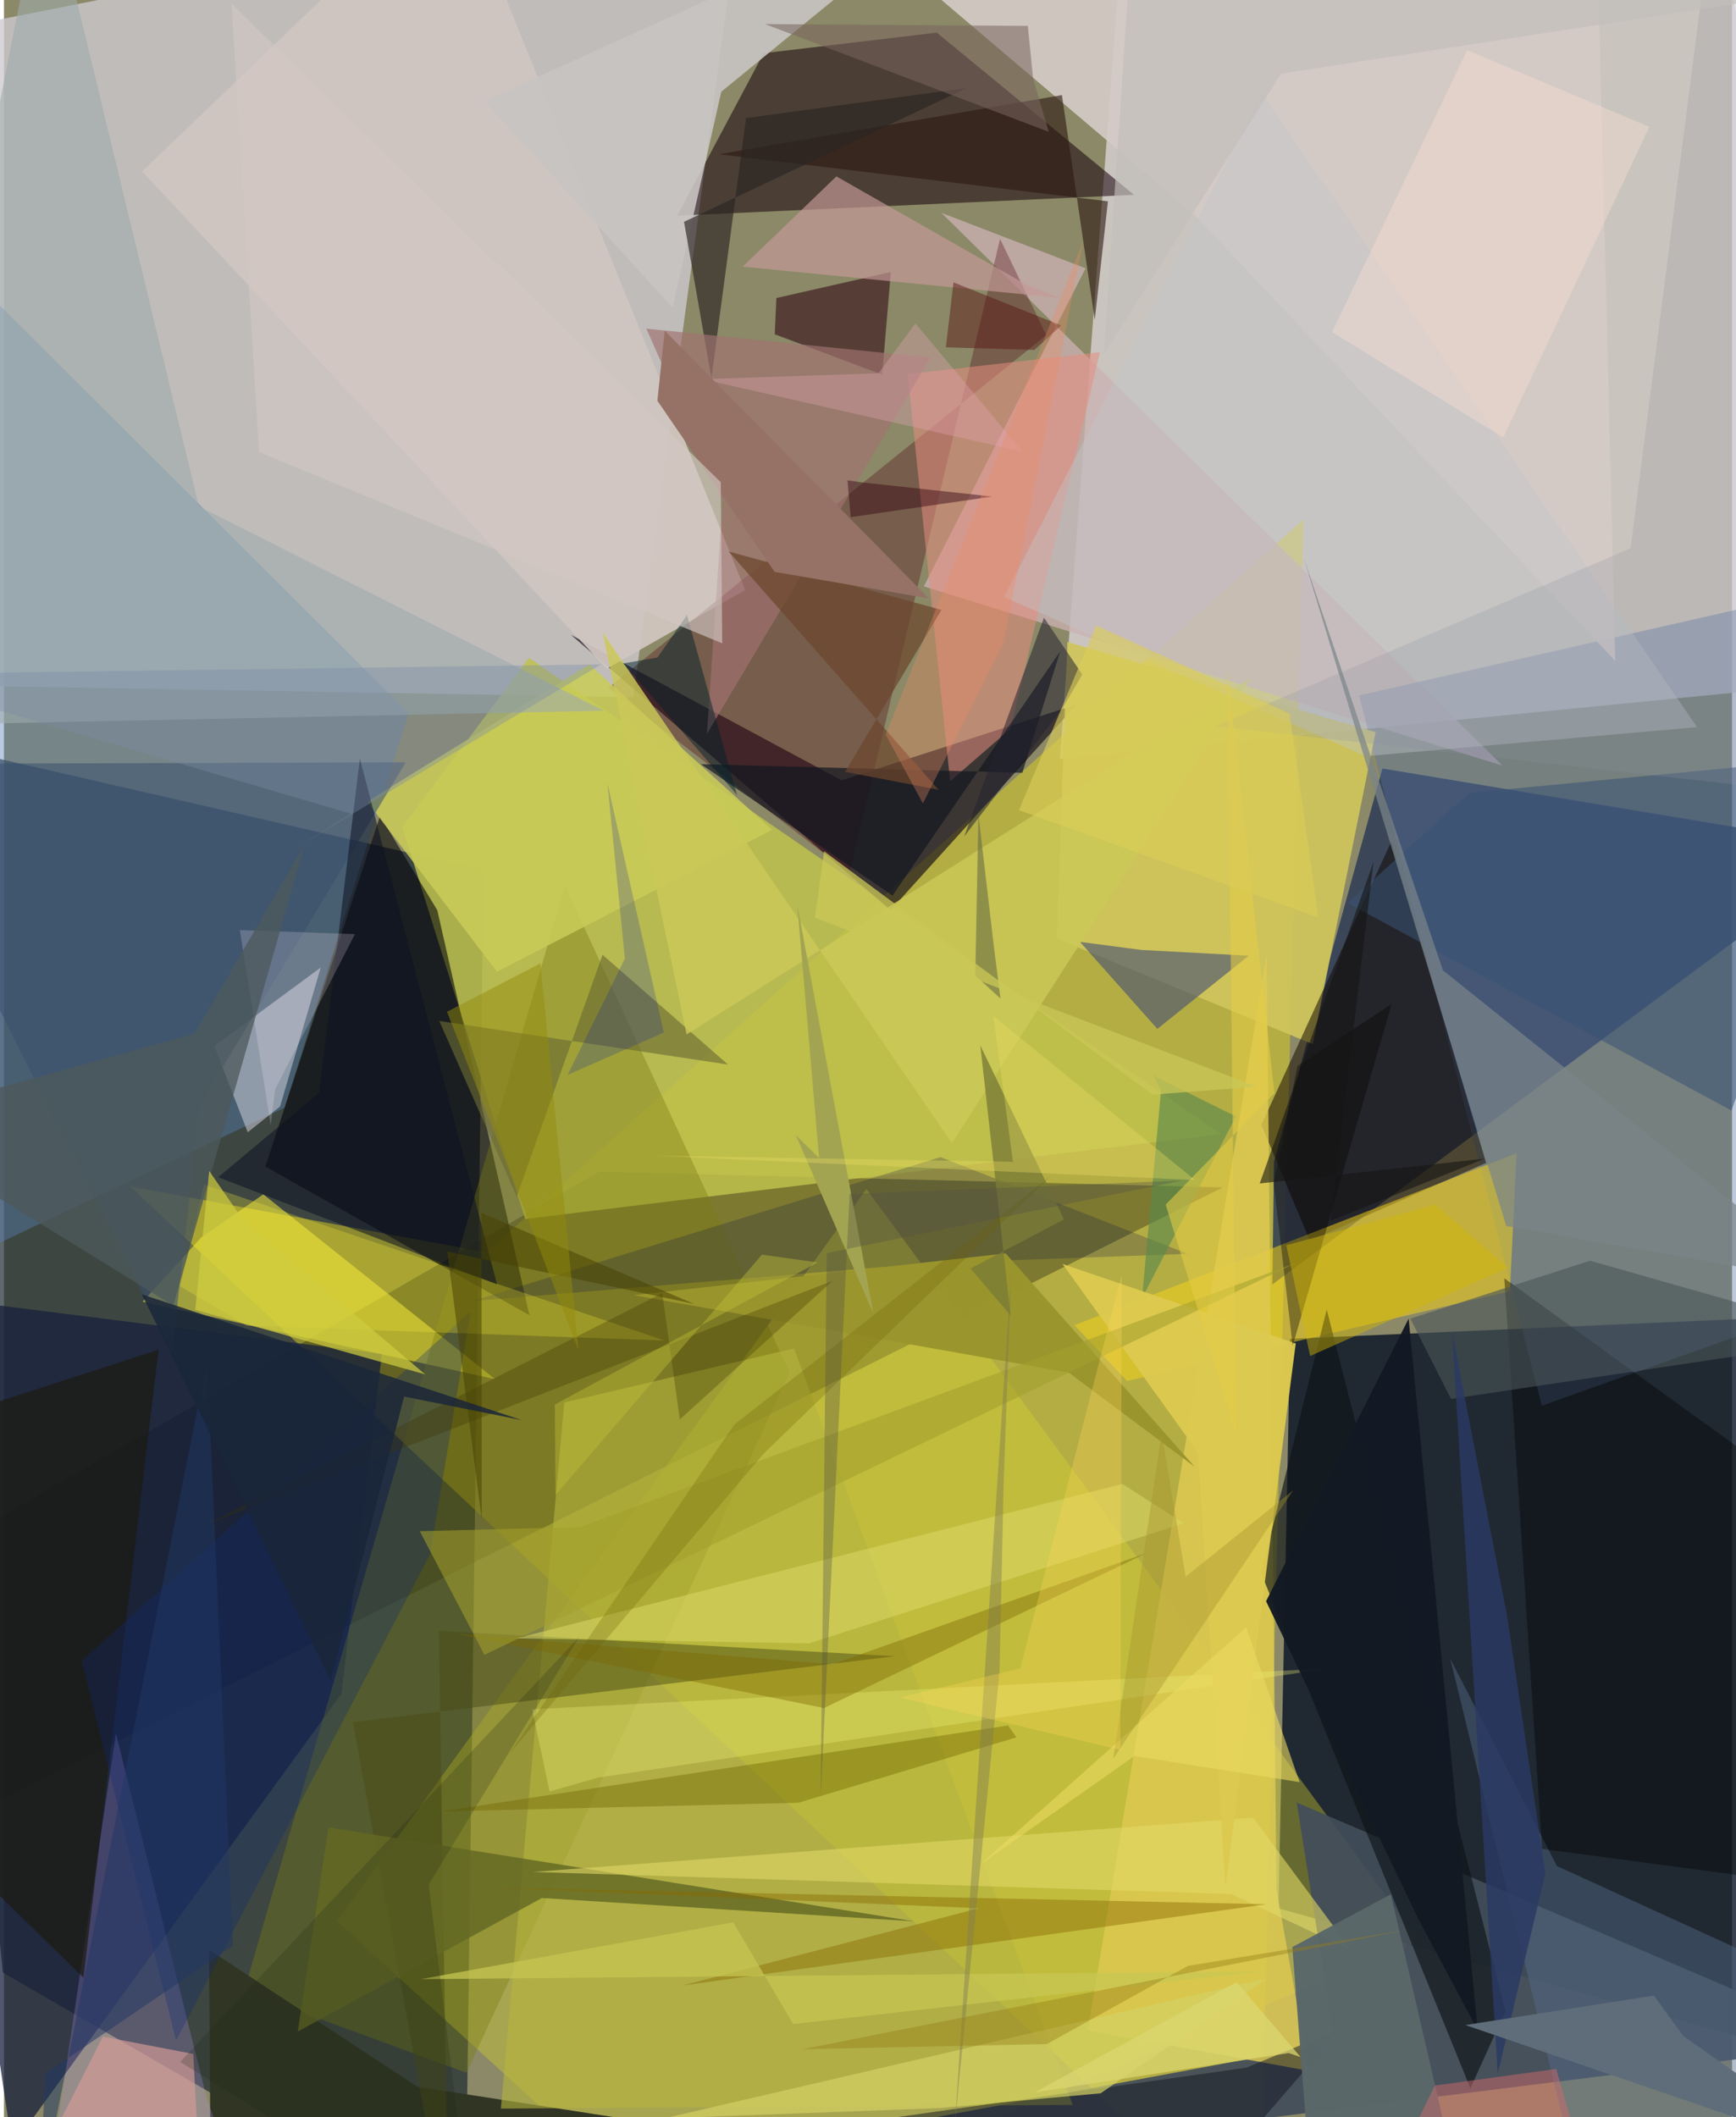 <svg xmlns="http://www.w3.org/2000/svg" width="228" height="278" viewBox="0 0 836 1024"><path fill="#8b8967" d="M0 0h836v1024H0z"/><path fill="#1e2c33" fill-opacity=".714" d="M223.18 1083.486L-.532 954.06l-59.362-600.236 291.914 66.948z"/><path fill="#040f23" fill-opacity=".788" d="M886.112 998.083l-269.528-75.077 5.611-275.455 270.875-11.915z"/><path fill="#e4dce2" fill-opacity=".702" d="M898 329.007l-387.206 38.116L542.126-46.41l283.936-11.377z"/><path fill="#cdcad1" fill-opacity=".78" d="M358.422-62l-382.45 75.783L-62 330.919l366.441 6.269z"/><path fill="#ded221" fill-opacity=".498" d="M61.102 573.865L607.148 1086l21.547-834.798-395.278 354.485z"/><path fill="#2d3b56" fill-opacity=".839" d="M613.604 621.238l.793-59.332 52.451-190.203L898 410.072z"/><path fill="#000206" fill-opacity=".298" d="M-8.881 874.115L-62 768.6l349.935-201.903 301.707 7.613z"/><path fill="#bfc24d" fill-opacity=".835" d="M192.751 400.077l61.197-81.918 334.75 230.316-336.528 41.124z"/><path fill="#17010b" fill-opacity=".549" d="M367.519 25.73l83.75-9.954 95.414 78.456-220.99 10.08z"/><path fill="#d7d32f" fill-opacity=".384" d="M417.222 575.118L161.118 929.203 332.9 1086l351.61-147.419z"/><path fill="#424d5a" fill-opacity=".922" d="M625.378 871.8L898 988.523 118.08 1086l525.766-97.955z"/><path fill="#0f0916" fill-opacity=".639" d="M274.303 307.072L405.191 377.4l113.758-36.686-90.048 99.489z"/><path fill="#5a80b3" fill-opacity=".42" d="M135.711 535.78l60.054-190.922-232.802-232.033L-58.22 627.74z"/><path fill="#16203b" fill-opacity=".745" d="M-57.367 624.466l240.196 30.353L163.24 819.25 3.99 1038.278z"/><path fill="#000008" fill-opacity=".565" d="M254.213 636.142l-127.736-71.927 55.463-169.582 27.69 45.594z"/><path fill="#fef63b" fill-opacity=".51" d="M67.048 629.605l170.585 37.47-112.16-89.414-30.086 20.893z"/><path fill="#cab1b1" fill-opacity=".773" d="M724.99 370.33l-279.992-86.714 78.275-153.856-69.818-26.847z"/><path fill="#d1c6c1" fill-opacity=".929" d="M358.566 285.39L218.056-62 66.86 82.897 291.634 323.44z"/><path fill="#797c11" fill-opacity=".388" d="M271.365 428.314l108.744 235.6-156.346 338.62-107.612-39.568z"/><path fill="#5673a4" fill-opacity=".388" d="M898 281.322l-40.085 358.042-113.94 40.513-88.431-343.518z"/><path fill="#cec55c" fill-opacity=".929" d="M514.462 310.49l-5.17 143.467 123.852 51.065 30.414-150.867z"/><path fill="#110600" fill-opacity=".518" d="M631.777 600.107l85.215-37.663-45.88-155.36-62.823 136.98z"/><path fill="#d5cbc6" fill-opacity=".922" d="M771.263-9.094L451.708-1.578 576.09 104.008l203.4 215.633z"/><path fill="#f3d11a" fill-opacity=".525" d="M543.353 667.951l-25.45-27.015L731.758 557.8l-3.223 66.749z"/><path fill="#dfca52" fill-opacity=".812" d="M524.395 982.07l86.478-520.479 4.75 452.364 15.662 87.643z"/><path fill="#4f0211" fill-opacity=".322" d="M481.894 115.5L409.14 422.352l-116.684-89.73 211.781-170.484z"/><path fill="#c8cad5" fill-opacity=".565" d="M101.742 505.92l51.505-37.955-19.666 67.216-15.654 12.456z"/><path fill="#e68d7f" fill-opacity=".545" d="M457.734 377.835l29.25-25.394 43.211-182.087-93.018 10.584z"/><path fill="#0d1318" fill-opacity=".647" d="M726.352 972.577l-86.436-339.189-31.73 127.487 101.252 249.213z"/><path fill="#3e4b74" fill-opacity=".58" d="M602.213 462.247l-52.06-2.798-29.635-3.903 37.462 42.083z"/><path fill="#38141c" fill-opacity=".635" d="M373.684 144.137l55.375-12.564-4.213 49.639-51.954-19.532z"/><path fill="#313524" fill-opacity=".992" d="M435.796 1045.73l-335.622 36.993-.956-139.717 100.776 66.27z"/><path fill="#c9cc58" fill-opacity=".859" d="M371.66 401.362l-88.47-79.98-107.498 66.34 62.807 82.276z"/><path fill="#556c8b" fill-opacity=".451" d="M769.103 1086L898 969.584l-146.711-67.052-51.641-100.353z"/><path fill="#000300" fill-opacity=".392" d="M863.255 717.65l25.336 195.893-144.47-19.297-18.3-275.995z"/><path fill="#b5b43e" fill-opacity=".604" d="M271.06 678.334l111.159-26.154 134.809 365.885-276.628 1.793z"/><path fill="#bc9bfc" fill-opacity=".235" d="M17.195 1086l98.11-24.414-16.994-45.904-44.13-177.273z"/><path fill="#494b16" fill-opacity=".494" d="M215.045 1086L168.83 832.94l262.146-31.883-220.592-12.273z"/><path fill="#131625" fill-opacity=".506" d="M572.067 1067.491l-246.25-28.461 275.26-38.979 45.75-18.999z"/><path fill="#2b1810" fill-opacity=".604" d="M345.97 74.604l165.84-28.608 15.89 108.658 6.364-57.282z"/><path fill="#646924" fill-opacity=".824" d="M156.965 883.834L440.477 929.3l-180.245-11.299-118.069 64.57z"/><path fill="#0e1647" fill-opacity=".235" d="M226.491 629.282l220.758-18.284 125.428-4.558-119.63-46.773z"/><path fill="#1b1810" fill-opacity=".671" d="M-62 697.136l25.827 186.478 74.649 72.89 36.303-303.691z"/><path fill="#c7c3c1" fill-opacity=".906" d="M323.474 148.854l-91.018-100.01L477.167-62 347.031 44.367z"/><path fill="#6b6b34" fill-opacity=".627" d="M289.563 461.799l60.728 53.098L210.6 493.82l37.47 84.915z"/><path fill="#e0d966" fill-opacity=".596" d="M255.868 905.393l337.809 10.651 58.221 27.336-47.595-64.244z"/><path fill="#c59998" fill-opacity=".671" d="M357.343 128.974l45.376-43.659 91.964 52.419 16.013 6.335z"/><path fill="#102c74" fill-opacity=".294" d="M83.25 986.942l122.902-235.19L225.78 634.27 37.633 803.216z"/><path fill="#131822" fill-opacity=".702" d="M492.643 373.765l-155.435-4.156 92.657 63.556 81.089-118.084z"/><path fill="#39506f" fill-opacity=".545" d="M-62 369.498L81.315 653.923 94.85 534.356l99.506-165.644z"/><path fill="#cbc957" fill-opacity=".827" d="M330.241 500.329L603.01 328.015 458.586 552.962 289.64 305.932z"/><path fill="#2a2422" fill-opacity=".647" d="M342.252 182.858l-13.247-75.572 136.861-64.75-106.85 14.594z"/><path fill="#c0c7ce" fill-opacity=".4" d="M608.461 44.922l-124.59 243.82 174.931 77.005L819.05 351.69z"/><path fill="#9eabac" fill-opacity=".6" d="M20.164-62L-62 351.08l352.266-7.315-195.973-98.824z"/><path fill="#f4eb36" fill-opacity=".278" d="M319.586 648.362l-202.195-7.192-32.127-19.008 11.491-49.251z"/><path fill="#5a686a" fill-opacity=".976" d="M670.94 916.194l33.36 144.117L629.658 1024l-6.383-82.272z"/><path fill="#d4d064" fill-opacity=".714" d="M319.64 1024.538l132.575-4.908 78.346-7.176 80.507-55.63z"/><path fill="#dbd967" fill-opacity=".541" d="M570.705 736.772l-29.637-19.06-293.3 74.705 141.666 2.434z"/><path fill="#4a5559" fill-opacity=".612" d="M700.023 676.618l-19.646-38.84 86.906-28.018L898 646.916z"/><path fill="#a17271" fill-opacity=".667" d="M340.1 354.906l108.166-181.94-137.502-14.02 36.908 83.572z"/><path fill="#5b884b" fill-opacity=".631" d="M595.977 540.006l-45.422 87.876 9.227-100.57-3.914-7.189z"/><path fill="#3a5374" fill-opacity=".549" d="M835.71 537.14L898 365.361 708.985 383.46l-58.94 53.283z"/><path fill="#2a3a63" fill-opacity=".839" d="M745.7 905.992l-18.46-124.09-26.724-137.916 22.141 358.982z"/><path fill="#6c462d" fill-opacity=".718" d="M453.535 294.984l-46.575 78.328 45.124 8.649-101.522-115.232z"/><path fill="#746703" fill-opacity=".427" d="M384.226 871.935l105.603-31.632-4.083-5.742-274.492 41.595z"/><path fill="#ecef79" fill-opacity=".322" d="M641.292 806.883L287.37 859.782l-23.412 6.716-8.463-39.784z"/><path fill="#242230" fill-opacity=".537" d="M512.174 342.48l-47.65 62.122 38.596-105.857 18.544 27.486z"/><path fill="#8f929d" fill-opacity=".235" d="M586.034 351.252L898 386.212 828.927-62l-42.01 327.14z"/><path fill="#9b952d" fill-opacity=".988" d="M515.11 663.866l-210.413-37.424 179.905-20.214 91.454 103.224z"/><path fill="#d29b97" fill-opacity=".686" d="M27.157 1025.875l20.712-40.853 43.706 8.407L96.577 1086z"/><path fill="#0c1224" fill-opacity=".545" d="M103.628 569.399l48.831-40.813 19.727-161.713L238.52 621.2z"/><path fill="#7b8589" fill-opacity=".71" d="M696.122 469.31l189.2 151.44-158.583-27.785-97.985-323.362z"/><path fill="#7b6800" fill-opacity=".408" d="M400.824 804.94L218.24 790.144l178.457 35.957 156.463-75.108z"/><path fill="#dcc94f" fill-opacity=".976" d="M512.121 611.338l112.805 38.452-33.98 262.78-13.268-209.977z"/><path fill="#050000" fill-opacity=".361" d="M614.255 572.321l9.199 78.566 47.859-165.31-45.592 30.087z"/><path fill="#ebda61" fill-opacity=".6" d="M600.926 787.044l25.86 74.911-79.87-12.644-74.188 52.154z"/><path fill="#ffeffc" fill-opacity=".196" d="M169.814 451.799l-55.697-1.948 14.921 94.305 2.161-17.365z"/><path fill="#796560" fill-opacity=".549" d="M495.315 12.527l2.549 25.425 7.605 25.834-137.332-52.148z"/><path fill="#886902" fill-opacity=".435" d="M233.406 912.85l238.178 10.1-143.467 37.386 282.56-39.325z"/><path fill="#4d595c" fill-opacity=".757" d="M-62 542.62l143.906 88.897 63.55-222.971-53.258 91.344z"/><path fill="#a3a02d" fill-opacity=".565" d="M278.58 738.592l345.903-127.527L232.444 800.4l-31.29-59.813z"/><path fill="#393400" fill-opacity=".302" d="M318.476 625.45l8.485 61.097 73.951-67.104L96.747 737.877z"/><path fill="#581415" fill-opacity=".467" d="M498.471 169.251l-42.794-1.267 3.685-31.418 52.09 20.854z"/><path fill="#7b7c37" fill-opacity=".792" d="M487.022 636.288l-14.7-130.679 40.488 84.194-45.252 23.726z"/><path fill="#d4b900" fill-opacity=".443" d="M727.535 613.176l-95.652 42.68-11.526-53.59 72.112-19.634z"/><path fill="#e3a6b4" fill-opacity=".353" d="M440.94 156.394l51.784 62.079-154.73-35.063 85.082-2.87z"/><path fill="#f4dbcf" fill-opacity=".451" d="M725.292 211.57l70.714-150.208-88.162-37.125-65.313 136.395z"/><path fill="#03202b" fill-opacity=".498" d="M299.624 320.876l55.001 63.609-24.206-87.007-14.231 20.54z"/><path fill="#c8c754" fill-opacity=".722" d="M381.817 978.955l226.657-25.471-406.861 3.775 151.182-27.478z"/><path fill="#cecb3f" fill-opacity=".722" d="M203.788 664.758l-88.32-74.947-16.152-23.434-6.776 67.115z"/><path fill="#121924" fill-opacity=".965" d="M712.978 982.01l-29.01-54.386-73.394-153.187 68.975-136.661z"/><path fill="#330612" fill-opacity=".455" d="M415.16 233.346l62.961 6.818-68.498 9.967-1.555-17.797z"/><path fill="#081ba6" fill-opacity=".208" d="M291.928 378.794l8.463 84.829-27.69 56.248 46.537-20.443z"/><path fill="#ef8a65" fill-opacity=".325" d="M444.55 388.602l-17.982-33.312 95.565-238.57-38.561 194.107z"/><path fill="#967266" d="M316.107 193.823l56.745 82.78 74.615 12.832-127.803-129.478z"/><path fill="#7e7a52" fill-opacity=".435" d="M460.005 1027.617l21.61-219.148 2.062-93.015 3.751-102.444z"/><path fill="#636743" fill-opacity=".561" d="M482.066 482.932l-12.16-11.09 1.508-78.02 7.398 63.268z"/><path fill="#5f6d7a" d="M707.029 979.453L898 1044.76l-85.594-60-14.195-19.57z"/><path fill="#a3a451" d="M394.324 560.064l-11.24-11.043 37.537 86.318-36.824-197.592z"/><path fill="#203765" fill-opacity=".51" d="M98.296 657.961l-81.224 407.796 2.876-62.82 90.831-61.86z"/><path fill="#484303" fill-opacity=".533" d="M333.82 630.654l-119.327-25.298 16.64 129.522-.105-148.275z"/><path fill="#6e6304" fill-opacity=".271" d="M353.27 689.067l152.917-120.042-138.618 133.992-123.147 145.29z"/><path fill="#d2c7c2" fill-opacity=".643" d="M347.476 311.155l-.69-77.92L110.072 1.712l13.34 216.9z"/><path fill="#e5cc47" fill-opacity=".573" d="M614.614 528.68l-52.601 53.944 34.16 111.265-4.306-369.987z"/><path fill="#4e4e47" fill-opacity=".333" d="M409.105 577.504l-14.04 292.454 2.947-263.843 172.046-35.139z"/><path fill="#c1bdba" fill-opacity=".659" d="M617.844 35.643L532.077 171.47 547.627-62 898-7.443z"/><path fill="#dacd57" fill-opacity=".631" d="M621.937 345.172l-93.583-42.65-37.307 89.329 144.807 51.892z"/><path fill="#a4922f" fill-opacity=".396" d="M536.623 850.72l23.435-157.684 11.6 69.536 52.055-41.778z"/><path fill="#d36b6e" fill-opacity=".478" d="M654.42 1086l37.825-77.294 58.709-8.03 11.487 40.379z"/><path fill="#948c0e" fill-opacity=".49" d="M277.937 653.069L259.546 465.94l-45.219 23.425L242.5 560.98z"/><path fill="#7c8ca7" fill-opacity=".369" d="M144.148 408.362l23.766-14.796L-62 326.153l350.882-4.814z"/><path fill="#192538" fill-opacity=".839" d="M66.697 626.019l183.85 60.861-56.958-11.416-35.466 137.59z"/><path fill="#ffda56" fill-opacity=".306" d="M540.756 616.577l-.718 229.779-106.684-25.316 58.295-14.08z"/><path fill="#c9c656" fill-opacity=".765" d="M555.554 529.423l50.611-3.822-213.857-81.705 4.434-32.184z"/><path fill="#dbd770" fill-opacity=".733" d="M596.334 958.717l-97.684 53.3 122.886-19.015 5.742 1.92z"/><path fill="#151513" fill-opacity=".592" d="M607.514 572.395L716.335 560.4l-74.609 30.11 20.845-173.7z"/><path fill="#967e17" fill-opacity=".416" d="M504.492 988.643l-118.2 2.47 291.985-57.665-105.614 17.399z"/><path fill="#bfbe38" fill-opacity=".42" d="M366.67 606.819l-99.845 116.316-.315-43.814 127.143-68.73z"/><path fill="#1e2a17" fill-opacity=".212" d="M205.45 911.528l72.781-119.763L85.238 997.264l141.78 87.98z"/><path fill="#ebdf65" fill-opacity=".345" d="M488.13 561.897l-9.497-70.528 97.582 79.37-262.383-11.784z"/></svg>